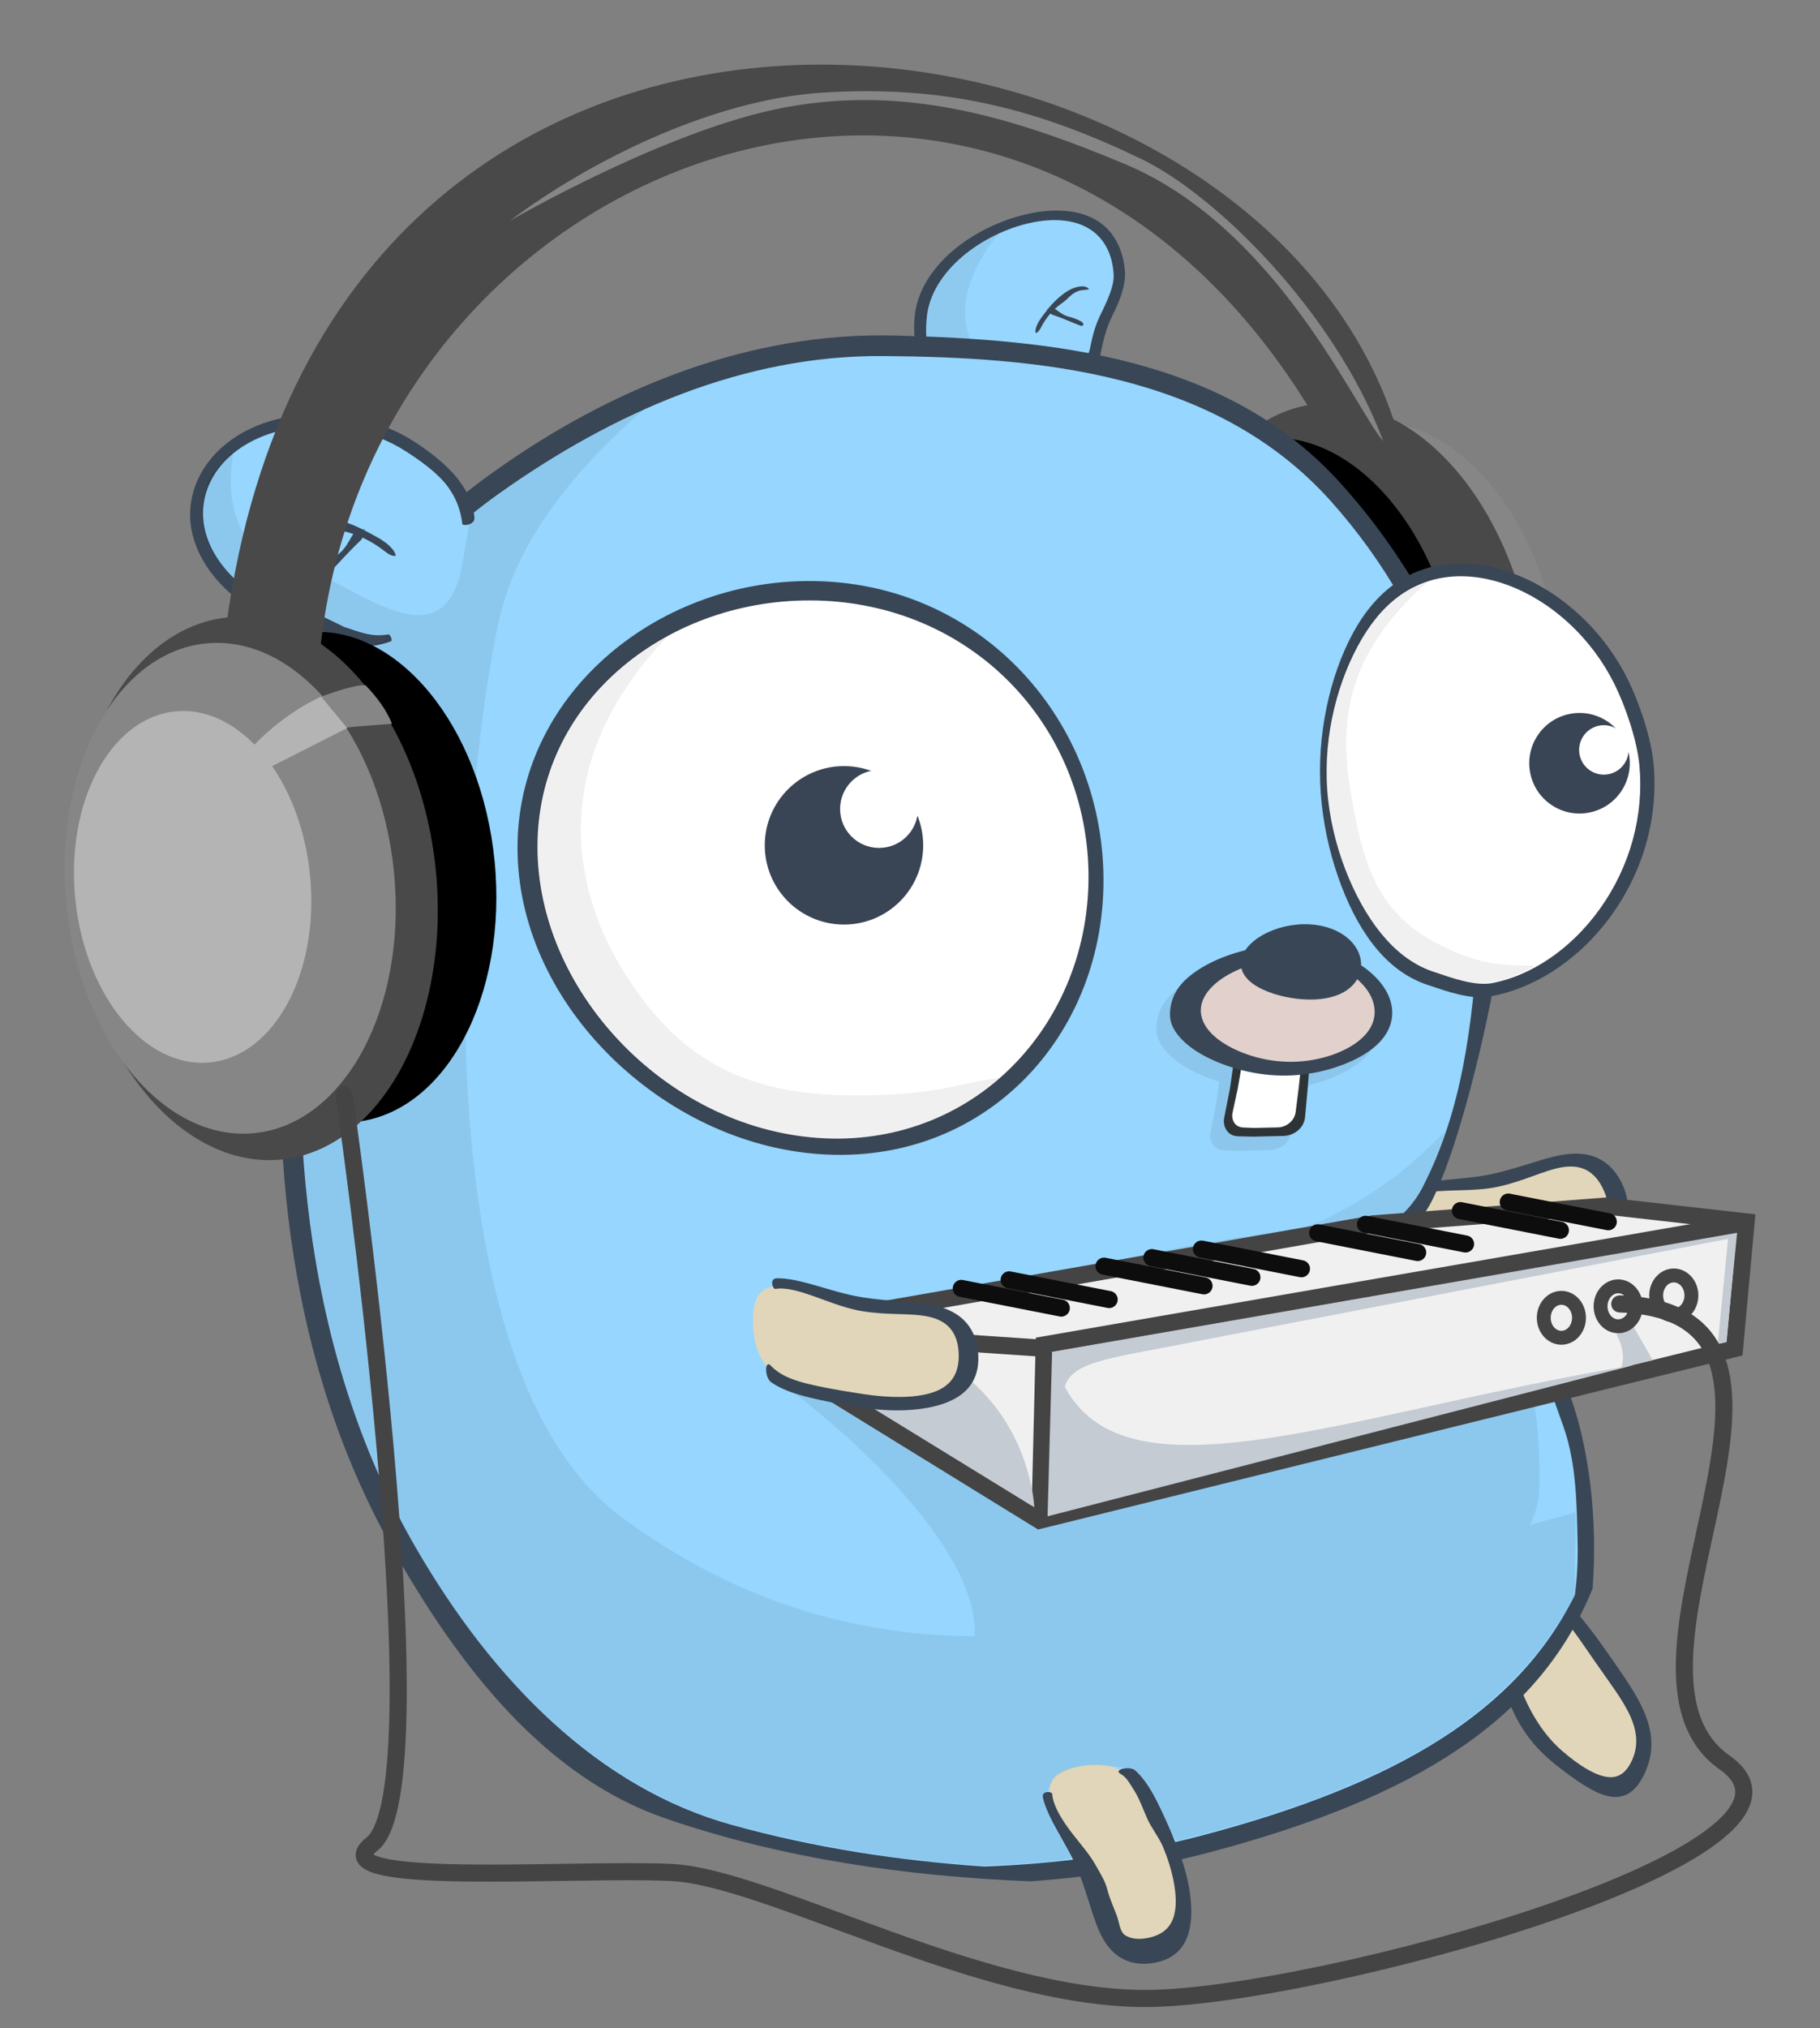 <svg xmlns="http://www.w3.org/2000/svg" xmlns:osb="http://www.openswatchbook.org/uri/2009/osb" xmlns:svg="http://www.w3.org/2000/svg" xmlns:xlink="http://www.w3.org/1999/xlink" id="svg2" width="532.38" height="593.161" version="1.1" viewBox="0 0 499.106 556.088" style="enable-background:new"><rect x="0" y="0" width="499.106" height="556.088" fill="#808080" stroke="none"/><defs id="defs4"><clipPath id="clipPath3542" clipPathUnits="userSpaceOnUse"><rect style="fill:#00f;fill-rule:evenodd;stroke:#000;stroke-width:1px;stroke-linecap:butt;stroke-linejoin:miter;stroke-opacity:1" id="rect3544" width="1093.424" height="1518.207" x="-1174.71" y="-295.407"/></clipPath></defs><g id="layer10" transform="translate(34.048,40.441)"><g id="g4652" transform="translate(68.438,87.656)"><ellipse style="opacity:1;fill:#868686;fill-opacity:1;stroke:none;stroke-width:5.072;stroke-linecap:round;stroke-miterlimit:4;stroke-dasharray:none;stroke-opacity:1;enable-background:new" id="ellipse4620" cx="-268.571" cy="-95.922" rx="45.14" ry="67.456" transform="rotate(171.351)"/><ellipse id="ellipse4618" cx="-256.757" cy="-96.348" rx="49.973" ry="74.679" transform="rotate(171.351)" style="opacity:1;fill:#494949;fill-opacity:1;stroke:none;stroke-width:5.615;stroke-linecap:round;stroke-miterlimit:4;stroke-dasharray:none;stroke-opacity:1;enable-background:new"/><ellipse style="opacity:1;fill:#000;fill-opacity:1;stroke:none;stroke-width:5.071;stroke-linecap:round;stroke-miterlimit:4;stroke-dasharray:none;stroke-opacity:1;enable-background:new" id="ellipse4616" cx="-240.809" cy="-96.238" rx="45.131" ry="67.442" transform="rotate(171.351)"/></g></g><g id="layer5" transform="translate(-125.446,-189.269)" style="display:inline;opacity:1"><g id="g4815" transform="matrix(-0.329,0.174,0.201,0.283,93.069,282.825)" style="opacity:1"><path style="color:#000;clip-rule:nonzero;display:inline;overflow:visible;opacity:1;isolation:auto;mix-blend-mode:normal;color-interpolation:sRGB;color-interpolation-filters:linearRGB;solid-color:#000;solid-opacity:1;fill:#96d6ff;fill-opacity:1;fill-rule:nonzero;stroke:none;stroke-width:10;stroke-linecap:butt;stroke-linejoin:miter;stroke-miterlimit:4;stroke-dasharray:none;stroke-dashoffset:0;stroke-opacity:1;color-rendering:auto;image-rendering:auto;shape-rendering:auto;text-rendering:auto;enable-background:accumulate" id="path4806" d="m -626.547,402.353 c 2.228,10.863 0.345,21.826 -3.867,31.425 -4.213,9.599 -10.552,17.861 -17.721,24.3 -7.169,6.439 -15.255,11.106 -24.572,13.614 -9.317,2.508 -20.95,4.469 -31.639,1.984 -10.689,-2.485 -18.069,-9.228 -24.094,-15.893 -6.025,-6.664 -12.359,-14.475 -22.965,-22.068 -10.606,-7.593 -20.865,-15.598 -25.161,-23.378 -4.296,-7.779 -7.008,-15.669 -7.815,-23.391 -0.807,-7.721 0.359,-14.559 3.123,-20.545 2.764,-5.985 7.126,-11.121 12.785,-15.409 5.66,-4.288 12.618,-7.736 20.642,-10.243 8.025,-2.507 17.113,-4.076 27.139,-4.415 10.027,-0.34 20.066,0.594 29.762,2.875 9.695,2.281 19.055,5.92 27.477,11.023 8.422,5.103 15.893,11.692 21.605,19.629 5.711,7.937 13.074,19.628 15.301,30.491 z"/><path style="color:#000;clip-rule:nonzero;display:inline;overflow:visible;opacity:1;isolation:auto;mix-blend-mode:normal;color-interpolation:sRGB;color-interpolation-filters:linearRGB;solid-color:#000;solid-opacity:1;fill:#394655;fill-opacity:1;fill-rule:nonzero;stroke:none;stroke-width:10;stroke-linecap:butt;stroke-linejoin:miter;stroke-miterlimit:4;stroke-dasharray:none;stroke-dashoffset:0;stroke-opacity:1;color-rendering:auto;image-rendering:auto;shape-rendering:auto;text-rendering:auto;enable-background:accumulate" id="path4808" d="m -784.214,457.339 c -0.561,0.066 -1.081,0.181 -1.556,0.336 -0.633,0.207 -1.184,0.485 -1.635,0.827 -0.451,0.342 -0.802,0.747 -1.028,1.219 -0.226,0.472 -0.327,1.011 -0.274,1.62 0.052,0.609 0.253,1.234 0.58,1.849 0.327,0.616 0.99,1.252 1.835,1.842 0.846,0.589 1.357,1.205 1.825,1.729 0.467,0.521 1.135,0.854 2.024,0.927 0.103,0.008 0.123,-0.305 0.034,-0.329 -0.781,-0.203 -1.258,-0.72 -1.719,-1.111 -0.425,-0.466 -0.872,-1.014 -1.621,-1.546 -0.749,-0.532 -1.473,-1.093 -1.777,-1.639 -0.304,-0.546 -0.497,-1.1 -0.555,-1.642 -0.058,-0.542 0.025,-1.022 0.219,-1.443 0.195,-0.421 0.502,-0.784 0.902,-1.086 0.4,-0.303 0.891,-0.546 1.458,-0.724 0.284,-0.089 0.587,-0.161 0.907,-0.215 0.32,-0.053 0.658,-0.088 1.012,-0.102 0.708,-0.025 1.416,0.039 2.1,0.199 0.684,0.159 1.345,0.415 1.938,0.773 0.593,0.358 1.119,0.82 1.521,1.377 0.402,0.557 0.921,1.375 1.079,2.137 0.13,0.625 0.073,1.258 -0.133,1.834 -0.038,0.107 0.498,0.294 0.628,-0.011 0.243,-0.57 0.234,-1.241 0.103,-1.874 -0.178,-0.857 -0.69,-1.769 -1.137,-2.4 -0.446,-0.631 -1.031,-1.153 -1.689,-1.553 -0.658,-0.4 -1.387,-0.68 -2.143,-0.85 -0.756,-0.17 -1.54,-0.232 -2.325,-0.191 -0.196,0.01 -0.388,0.027 -0.575,0.048 z" transform="matrix(13.851,0,0,13.851,10133.213,-6001.611)"/><path id="path4810" d="m -753.772,413.022 c -0.137,-2.618 2.18,-4.948 7.219,-6.201 7.654,-1.903 20.038,1.846 27.938,5.672 4.334,2.099 8.89,3.891 12.666,7.194 1.282,1.121 2.518,2.283 3.369,4.409 -1.658,0.577 -4.105,-0.921 -5.873,-2.13 -6.968,-4.765 -14.695,-8.09 -22.677,-9.126 -6.716,-0.872 -8.869,-3.11 -14.755,-2.562 -3.726,0.347 -4.906,2.139 -7.887,2.745 z" style="color:#000;clip-rule:nonzero;display:inline;overflow:visible;opacity:1;isolation:auto;mix-blend-mode:normal;color-interpolation:sRGB;color-interpolation-filters:linearRGB;solid-color:#000;solid-opacity:1;fill:#394655;fill-opacity:1;fill-rule:nonzero;stroke:none;stroke-width:10;stroke-linecap:butt;stroke-linejoin:miter;stroke-miterlimit:4;stroke-dasharray:none;stroke-dashoffset:0;stroke-opacity:1;color-rendering:auto;image-rendering:auto;shape-rendering:auto;text-rendering:auto;enable-background:accumulate"/><path id="path4813" d="m -720.17,411.684 c 0.285,-2.325 0.87,3.904 -0.319,5.46 -4.46,5.84 -8.203,12.321 -12.421,18.365 -1.374,1.968 -3.295,0.041 -2.427,-2.099 0.881,-2.174 2.061,-3.999 3.349,-5.815 1.208,-1.701 2.814,-3.058 3.888,-4.86 2.066,-3.463 2.396,-6.629 4.254,-10.239 0.637,-1.238 3.522,0.425 3.674,-0.809 z" style="color:#000;clip-rule:nonzero;display:inline;overflow:visible;opacity:1;isolation:auto;mix-blend-mode:normal;color-interpolation:sRGB;color-interpolation-filters:linearRGB;solid-color:#000;solid-opacity:1;fill:#394655;fill-opacity:1;fill-rule:nonzero;stroke:none;stroke-width:10;stroke-linecap:butt;stroke-linejoin:miter;stroke-miterlimit:4;stroke-dasharray:none;stroke-dashoffset:0;stroke-opacity:1;color-rendering:auto;image-rendering:auto;shape-rendering:auto;text-rendering:auto;enable-background:accumulate"/></g><g style="display:inline;enable-background:new" id="g4710" transform="matrix(-0.697,0.223,0.418,0.922,561.927,-101.636)"><path id="path4706" d="m 423.503,581.835 c -0.004,4.4 -1.198,7.589 -3.375,9.828 -2.177,2.24 -5.332,3.552 -9.146,4.443 -3.815,0.891 -8.282,1.395 -13.057,1.838 -4.774,0.443 -9.852,0.791 -14.95,1.099 -5.098,0.309 -9.945,0.347 -14.402,0.086 -4.457,-0.261 -8.524,-0.799 -11.993,-1.712 -3.469,-0.913 -6.337,-2.214 -8.356,-4.093 -2.019,-1.879 -3.187,-4.345 -3.255,-7.511 -0.068,-3.166 0.998,-5.486 2.925,-7.084 1.927,-1.598 4.712,-2.464 8.1,-2.847 3.387,-0.383 7.373,-0.283 11.77,-0.161 4.398,0.123 9.211,0.235 14.332,-0.122 5.121,-0.357 10.272,-1.473 15.16,-2.541 4.889,-1.067 9.504,-2.051 13.438,-2.271 3.934,-0.22 7.178,0.323 9.398,2.046 2.221,1.723 3.414,4.599 3.41,9 z" style="color:#000;clip-rule:nonzero;display:inline;overflow:visible;opacity:1;isolation:auto;mix-blend-mode:normal;color-interpolation:sRGB;color-interpolation-filters:linearRGB;solid-color:#000;solid-opacity:1;fill:#e1d6b9;fill-opacity:1;fill-rule:nonzero;stroke:none;stroke-width:10;stroke-linecap:butt;stroke-linejoin:miter;stroke-miterlimit:4;stroke-dasharray:none;stroke-dashoffset:0;stroke-opacity:1;color-rendering:auto;image-rendering:auto;shape-rendering:auto;text-rendering:auto;enable-background:accumulate"/><path id="path4708" d="m 411.914,568.549 c -3.75,-0.027 -8.087,0.54 -12.762,1.287 -5.343,0.854 -11.107,1.921 -17.01,2.326 -5.903,0.406 -11.411,0.383 -16.447,0.414 -5.036,0.031 -9.604,0.161 -13.508,0.859 -3.903,0.699 -7.135,1.967 -9.408,3.969 -2.273,2.001 -3.585,4.717 -3.652,8.176 -0.067,3.459 1.218,6.307 3.543,8.58 2.325,2.273 5.688,3.979 9.762,5.25 4.074,1.271 8.852,2.119 14.057,2.598 5.204,0.479 10.834,0.561 16.703,0.223 5.869,-0.339 11.471,-0.787 16.605,-1.35 5.134,-0.563 9.793,-1.224 13.707,-2.344 1.489,-0.426 2.867,-0.929 4.127,-1.52 2.545,-1.193 2.05,-6.172 -0.1,-4.541 -1.992,1.512 -4.56,2.504 -7.57,3.207 -3.669,0.857 -7.967,1.341 -12.559,1.768 -4.592,0.426 -9.475,0.76 -14.379,1.057 -4.904,0.297 -9.565,0.335 -13.852,0.084 -4.287,-0.251 -8.199,-0.769 -11.535,-1.646 -3.337,-0.878 -6.095,-2.13 -8.037,-3.938 -1.942,-1.808 -3.066,-4.178 -3.131,-7.223 -0.065,-3.045 0.961,-5.278 2.814,-6.814 1.853,-1.537 4.531,-2.37 7.789,-2.738 3.258,-0.368 7.093,-0.272 11.322,-0.154 4.23,0.118 8.858,0.226 13.783,-0.117 4.926,-0.343 9.88,-1.417 14.582,-2.443 4.702,-1.027 9.14,-1.972 12.924,-2.184 0.473,-0.026 0.937,-0.042 1.389,-0.045 1.16,-0.007 2.25,0.044 3.25,0.236 1.153,0.222 2.315,-2.861 -0.838,-2.928 -0.512,-0.011 -1.035,-0.045 -1.57,-0.049 z" style="color:#000;clip-rule:nonzero;display:inline;overflow:visible;opacity:1;isolation:auto;mix-blend-mode:normal;color-interpolation:sRGB;color-interpolation-filters:linearRGB;solid-color:#000;solid-opacity:1;fill:#394655;fill-opacity:1;fill-rule:nonzero;stroke:none;stroke-width:10;stroke-linecap:butt;stroke-linejoin:miter;stroke-miterlimit:4;stroke-dasharray:none;stroke-dashoffset:0;stroke-opacity:1;color-rendering:auto;image-rendering:auto;shape-rendering:auto;text-rendering:auto;enable-background:accumulate"/></g><g style="display:inline;opacity:1" id="g4682" transform="matrix(-0.119,0.603,1.361,0.309,88.825,44.522)"><path id="path4678" d="m 767.299,387.327 c 11.123,7.966 31.778,11.3 44.732,15.545 12.954,4.245 18.149,9.359 22.129,13.373 3.98,4.013 5.944,7.145 4.718,9.527 -1.226,2.383 -5.544,3.994 -14.001,4.812 -8.458,0.818 -15.91,0.121 -23.024,-1.726 -7.114,-1.846 -13.807,-4.866 -21.706,-8.603 -7.899,-3.736 -17.327,-8.051 -25.811,-14.184 -8.484,-6.134 -17.623,-13.9 -23.142,-24.134 -5.519,-10.234 -5.782,-21.344 -5.371,-30.883 0.411,-9.539 1.511,-17.554 2.716,-23.749 1.205,-6.196 2.715,-10.674 4.771,-13.67 2.056,-2.995 4.652,-4.527 7.719,-4.527 3.068,0 5.704,1.831 7.625,5.499 1.922,3.668 3.048,9.244 3.286,16.76 0.239,7.516 -0.671,17.081 0.34,27.198 1.012,10.118 3.895,20.795 15.018,28.761 z" style="color:#000;clip-rule:nonzero;display:inline;overflow:visible;opacity:1;isolation:auto;mix-blend-mode:normal;color-interpolation:sRGB;color-interpolation-filters:linearRGB;solid-color:#000;solid-opacity:1;fill:#394655;fill-opacity:1;fill-rule:nonzero;stroke:none;stroke-width:10;stroke-linecap:butt;stroke-linejoin:miter;stroke-miterlimit:4;stroke-dasharray:none;stroke-dashoffset:0;stroke-opacity:1;color-rendering:auto;image-rendering:auto;shape-rendering:auto;text-rendering:auto;enable-background:accumulate"/><path id="path4680" d="m 760.817,387.615 c 8.354,7.229 23.404,11.345 36.928,14.854 13.524,3.51 21.763,7.51 26.414,11.295 4.651,3.785 7.043,6.961 6.893,9.28 -0.151,2.319 -3.072,3.852 -9.994,4.537 -6.922,0.685 -13.125,-0.18 -19.189,-2.158 -6.064,-1.979 -12.013,-5.066 -19.623,-8.648 -7.61,-3.582 -16.945,-7.618 -24.989,-13.215 -8.045,-5.597 -15.823,-12.654 -20.902,-21.246 -5.079,-8.592 -6.013,-17.801 -5.992,-25.919 0.022,-8.118 0.935,-15.149 1.866,-20.67 0.932,-5.521 2.017,-9.597 3.383,-12.305 1.366,-2.708 3.035,-4.069 5.02,-4.014 1.985,0.056 3.577,1.847 4.614,5.275 1.038,3.428 1.447,8.544 1.474,15.153 0.026,6.608 -0.436,14.761 0.913,23.275 1.35,8.514 4.831,17.275 13.184,24.504 z" style="color:#000;clip-rule:nonzero;display:inline;overflow:visible;opacity:1;isolation:auto;mix-blend-mode:normal;color-interpolation:sRGB;color-interpolation-filters:linearRGB;solid-color:#000;solid-opacity:1;fill:#e1d6b9;fill-opacity:1;fill-rule:nonzero;stroke:none;stroke-width:10;stroke-linecap:butt;stroke-linejoin:miter;stroke-miterlimit:4;stroke-dasharray:none;stroke-dashoffset:0;stroke-opacity:1;color-rendering:auto;image-rendering:auto;shape-rendering:auto;text-rendering:auto;enable-background:accumulate"/></g><path style="color:#000;clip-rule:nonzero;display:inline;overflow:visible;opacity:1;isolation:auto;mix-blend-mode:normal;color-interpolation:sRGB;color-interpolation-filters:linearRGB;solid-color:#000;solid-opacity:1;fill:#394655;fill-opacity:1;fill-rule:nonzero;stroke:none;stroke-width:1.428;stroke-linecap:butt;stroke-linejoin:miter;stroke-miterlimit:4;stroke-dasharray:none;stroke-dashoffset:0;stroke-opacity:1;color-rendering:auto;image-rendering:auto;shape-rendering:auto;text-rendering:auto;enable-background:accumulate" id="path4609" d="m 367.218,281.211 c 1.269,4.8e-4 2.539,0.018 3.812,0.051 42.777,1.126 90.704,5.695 122.104,40.549 32.84,36.452 50.862,87.74 42.477,134.74 -3.706,20.769 -10.981,49.474 -17.742,62.407 -7.114,13.609 -19.805,12.641 -20.033,14.6 -0.958,8.234 28.658,0.035 45.921,17.563 14.063,14.279 18.471,40.718 18.812,59.65 0.082,4.561 -0.028,9.278 -0.377,14.042 -14.491,35.534 -47.687,57.079 -104.821,72.237 -16.353,4.338 -32.983,6.841 -49.341,8.013 -33.947,-1.396 -67.796,-6.132 -100.139,-17.267 -32.656,-11.242 -56.145,-40.9 -74.773,-73.885 -29.475,-52.193 -35.755,-116.165 -27.316,-176.468 7.061,-50.451 11.657,-86.981 52.224,-116.772 32.346,-23.755 69.85,-39.476 109.191,-39.461 z"/><path style="color:#000;clip-rule:nonzero;display:inline;overflow:visible;opacity:1;isolation:auto;mix-blend-mode:normal;color-interpolation:sRGB;color-interpolation-filters:linearRGB;solid-color:#000;solid-opacity:1;fill:#96d6ff;fill-opacity:1;fill-rule:nonzero;stroke:none;stroke-width:1.428;stroke-linecap:butt;stroke-linejoin:miter;stroke-miterlimit:4;stroke-dasharray:none;stroke-dashoffset:0;stroke-opacity:1;color-rendering:auto;image-rendering:auto;shape-rendering:auto;text-rendering:auto;enable-background:accumulate" id="path4611" d="m 367.427,286.882 c 42.992,0.291 91.454,4.581 122.979,39.778 29.315,32.729 43.708,77.17 40.479,119.645 -1.85,24.335 -4.253,46.894 -15.338,68.525 -7.406,14.45 -25.662,16.948 -25.751,21.457 -0.06,3.038 12.817,2.291 36.46,9.338 18.236,5.436 21.087,15.451 27.966,34.849 3.544,9.995 3.636,21.403 3.864,32.075 0.099,4.623 -0.16,9.286 -0.718,13.931 -15.761,31.816 -48.31,51.693 -101.984,65.933 -19.904,5.281 -40.222,7.85 -59.956,8.597 -23.421,-1.578 -46.676,-5.157 -69.3,-11.417 -36.531,-10.108 -65.447,-39.434 -86.516,-75.756 -29.608,-51.043 -36.189,-113.605 -29.37,-173.225 5.795,-50.671 11.029,-86.899 51.98,-115.99 31.478,-22.361 67.208,-37.995 105.205,-37.738 z"/><path style="opacity:1;fill:#394655;fill-opacity:1;stroke:none;stroke-width:4.688;stroke-linecap:round;stroke-miterlimit:4;stroke-dasharray:none;stroke-opacity:.633" id="path4629" d="m 550.045,566.155 c -8.015,-17.952 -33.297,-29.549 -59.908,-26.351 -36.434,4.379 -107.009,29.173 -108.838,27.453 32.96,-15.327 80.7,-26.255 112.654,-35.453 11.181,-3.219 19.355,-9.695 24.103,-20.914 0,0 -4.419,9.993 -4.751,10.241 -0.331,0.249 -7.789,5.966 -7.789,5.966 0,0 -6.795,3.48 -7.292,3.729 -0.497,0.249 -4.806,3.397 -4.806,3.397 0,0 2.154,1.574 2.983,1.823 0.829,0.249 2.983,1.657 4.64,1.823 1.657,0.166 7.126,0.663 11.932,1.409 4.806,0.746 15.081,3.232 17.484,4.392 2.403,1.16 7.623,4.06 7.872,4.475 0.249,0.414 11.715,18.01 11.715,18.01 z"/><g style="display:inline;opacity:1" id="g4674" transform="matrix(-0.198,-0.647,0.921,-0.168,-30.331,1045.227)"><path style="color:#000;clip-rule:nonzero;display:inline;overflow:visible;opacity:1;isolation:auto;mix-blend-mode:normal;color-interpolation:sRGB;color-interpolation-filters:linearRGB;solid-color:#000;solid-opacity:1;fill:#e1d6b9;fill-opacity:1;fill-rule:nonzero;stroke:none;stroke-width:10;stroke-linecap:butt;stroke-linejoin:miter;stroke-miterlimit:4;stroke-dasharray:none;stroke-dashoffset:0;stroke-opacity:1;color-rendering:auto;image-rendering:auto;shape-rendering:auto;text-rendering:auto;enable-background:accumulate" id="path4670" d="m 423.503,581.835 c -0.004,4.4 -1.198,7.589 -3.375,9.828 -2.177,2.24 -5.332,3.552 -9.146,4.443 -3.815,0.891 -8.282,1.395 -13.057,1.838 -4.774,0.443 -9.852,0.791 -14.95,1.099 -5.098,0.309 -9.945,0.347 -14.402,0.086 -4.457,-0.261 -8.524,-0.799 -11.993,-1.712 -3.469,-0.913 -6.337,-2.214 -8.356,-4.093 -2.019,-1.879 -3.187,-4.345 -3.255,-7.511 -0.068,-3.166 0.998,-5.486 2.925,-7.084 1.927,-1.598 4.712,-2.464 8.1,-2.847 3.387,-0.383 7.373,-0.283 11.77,-0.161 4.398,0.123 9.211,0.235 14.332,-0.122 5.121,-0.357 10.272,-1.473 15.16,-2.541 4.889,-1.067 9.504,-2.051 13.438,-2.271 3.934,-0.22 7.178,0.323 9.398,2.046 2.221,1.723 3.414,4.599 3.41,9 z"/><path style="color:#000;clip-rule:nonzero;display:inline;overflow:visible;opacity:1;isolation:auto;mix-blend-mode:normal;color-interpolation:sRGB;color-interpolation-filters:linearRGB;solid-color:#000;solid-opacity:1;fill:#394655;fill-opacity:1;fill-rule:nonzero;stroke:none;stroke-width:10;stroke-linecap:butt;stroke-linejoin:miter;stroke-miterlimit:4;stroke-dasharray:none;stroke-dashoffset:0;stroke-opacity:1;color-rendering:auto;image-rendering:auto;shape-rendering:auto;text-rendering:auto;enable-background:accumulate" id="path4672" d="m 411.914,568.549 c -3.75,-0.027 -8.087,0.54 -12.762,1.287 -5.343,0.854 -11.107,1.921 -17.01,2.326 -5.903,0.406 -11.411,0.383 -16.447,0.414 -5.036,0.031 -9.604,0.161 -13.508,0.859 -3.903,0.699 -7.135,1.967 -9.408,3.969 -2.273,2.001 -3.585,4.717 -3.652,8.176 -0.067,3.459 1.218,6.307 3.543,8.58 2.325,2.273 5.688,3.979 9.762,5.25 4.074,1.271 8.852,2.119 14.057,2.598 5.204,0.479 10.834,0.561 16.703,0.223 5.869,-0.339 11.471,-0.787 16.605,-1.35 5.134,-0.563 9.793,-1.224 13.707,-2.344 1.489,-0.426 2.867,-0.929 4.127,-1.52 2.545,-1.193 2.05,-6.172 -0.1,-4.541 -1.992,1.512 -4.144,1.682 -7.157,2.351 -3.673,0.815 -8.181,0.991 -12.55,1.343 -4.369,0.352 -8.779,1.784 -13.313,2.077 -4.534,0.293 -8.868,0.328 -12.932,0.07 -4.064,-0.258 -7.857,-0.781 -11.125,-1.643 -3.268,-0.862 -5.997,-2.08 -7.885,-3.814 -1.888,-1.734 -2.925,-3.987 -2.979,-6.801 -0.053,-2.814 0.902,-4.819 2.669,-6.106 1.767,-1.286 5.617,-0.585 8.692,-0.714 3.075,-0.129 6.906,-0.545 10.788,-0.417 3.881,0.128 6.546,-0.481 11.048,-1.214 4.503,-0.733 9.152,-2.343 13.887,-3.721 4.735,-1.378 9.225,-2.343 13.009,-2.554 0.473,-0.026 0.937,-0.042 1.389,-0.045 1.16,-0.007 2.25,0.044 3.25,0.236 1.153,0.222 2.315,-2.861 -0.838,-2.928 -0.512,-0.011 -1.035,-0.045 -1.57,-0.049 z"/></g><g style="opacity:1" id="g4804" transform="matrix(0.383,-0.182,0.182,0.383,415.726,54.495)"><path id="path4796" d="m -626.573,401.696 c 2.247,11.351 0.367,22.389 -3.843,32.038 -4.211,9.649 -10.55,17.905 -17.719,24.344 -7.169,6.439 -15.255,11.111 -24.572,13.611 -9.317,2.5 -20.95,4.472 -31.645,1.828 -10.696,-2.644 -18.092,-9.812 -24.148,-17.251 -6.056,-7.438 -12.443,-16.567 -23.097,-25.359 -10.654,-8.793 -20.952,-17.788 -25.301,-26.873 -4.348,-9.085 -7.115,-18.361 -7.98,-27.522 -0.865,-9.161 0.247,-17.364 2.962,-24.584 2.715,-7.22 7.032,-13.455 12.661,-18.537 5.628,-5.082 12.567,-9.011 20.592,-11.489 8.026,-2.479 17.135,-3.505 27.209,-2.667 10.074,0.838 20.181,3.472 29.952,7.653 9.771,4.181 19.214,9.909 27.712,16.897 8.497,6.989 16.035,15.24 21.796,24.416 5.761,9.176 13.174,22.145 15.421,33.495 z" style="color:#000;clip-rule:nonzero;display:inline;overflow:visible;opacity:1;isolation:auto;mix-blend-mode:normal;color-interpolation:sRGB;color-interpolation-filters:linearRGB;solid-color:#000;solid-opacity:1;fill:#96d6ff;fill-opacity:1;fill-rule:nonzero;stroke:none;stroke-width:10;stroke-linecap:butt;stroke-linejoin:miter;stroke-miterlimit:4;stroke-dasharray:none;stroke-dashoffset:0;stroke-opacity:1;color-rendering:auto;image-rendering:auto;shape-rendering:auto;text-rendering:auto;enable-background:accumulate"/><path id="path4798" d="m -784.271,455.904 c -0.563,0.015 -1.084,0.107 -1.559,0.262 -0.633,0.207 -1.182,0.527 -1.631,0.935 -0.448,0.408 -0.796,0.904 -1.018,1.475 -0.222,0.572 -0.318,1.218 -0.262,1.937 0.057,0.719 0.261,1.447 0.592,2.157 0.331,0.71 0.996,1.419 1.845,2.083 0.849,0.664 1.363,1.369 1.834,1.939 0.469,0.568 1.137,0.91 2.027,0.99 0.103,0.009 0.123,-0.313 0.034,-0.339 -0.781,-0.217 -1.26,-0.776 -1.723,-1.215 -0.428,-0.524 -0.878,-1.166 -1.631,-1.785 -0.752,-0.619 -1.479,-1.252 -1.787,-1.892 -0.308,-0.64 -0.505,-1.293 -0.566,-1.938 -0.062,-0.645 0.017,-1.222 0.208,-1.73 0.191,-0.509 0.495,-0.949 0.893,-1.307 0.398,-0.358 0.887,-0.635 1.454,-0.81 0.284,-0.087 0.588,-0.149 0.909,-0.182 0.321,-0.033 0.66,-0.037 1.016,-0.008 0.712,0.059 1.424,0.244 2.114,0.538 0.69,0.294 1.356,0.698 1.955,1.19 0.599,0.492 1.129,1.073 1.535,1.719 0.406,0.646 0.928,1.559 1.088,2.358 0.131,0.656 0.075,1.299 -0.131,1.88 -0.038,0.108 0.498,0.304 0.628,-0.002 0.243,-0.571 0.234,-1.245 0.102,-1.897 -0.179,-0.883 -0.694,-1.871 -1.144,-2.587 -0.45,-0.716 -1.039,-1.358 -1.703,-1.899 -0.663,-0.54 -1.399,-0.98 -2.161,-1.296 -0.762,-0.317 -1.552,-0.512 -2.34,-0.564 -0.197,-0.013 -0.39,-0.016 -0.578,-0.012 z" transform="matrix(13.851,0,0,13.851,10133.213,-6001.611)" style="color:#000;clip-rule:nonzero;display:inline;overflow:visible;opacity:1;isolation:auto;mix-blend-mode:normal;color-interpolation:sRGB;color-interpolation-filters:linearRGB;solid-color:#000;solid-opacity:1;fill:#394655;fill-opacity:1;fill-rule:nonzero;stroke:none;stroke-width:10;stroke-linecap:butt;stroke-linejoin:miter;stroke-miterlimit:4;stroke-dasharray:none;stroke-dashoffset:0;stroke-opacity:1;color-rendering:auto;image-rendering:auto;shape-rendering:auto;text-rendering:auto;enable-background:accumulate"/><path id="path4800" d="m -730.273,382.913 c 1.807,-2.764 6.313,-3.63 13.246,-1.617 10.531,3.058 22.434,14.978 28.948,24.047 3.573,4.975 7.642,9.783 9.648,15.624 0.681,1.983 1.276,3.978 0.689,6.704 -2.406,-0.494 -4.187,-3.623 -5.38,-6.013 -4.7,-9.42 -11.386,-17.865 -20.095,-24.139 -7.328,-5.279 -8.205,-8.972 -15.615,-12.257 -4.691,-2.08 -7.441,-1.021 -11.441,-2.349 z" style="color:#000;clip-rule:nonzero;display:inline;overflow:visible;opacity:1;isolation:auto;mix-blend-mode:normal;color-interpolation:sRGB;color-interpolation-filters:linearRGB;solid-color:#000;solid-opacity:1;fill:#394655;fill-opacity:1;fill-rule:nonzero;stroke:none;stroke-width:10;stroke-linecap:butt;stroke-linejoin:miter;stroke-miterlimit:4;stroke-dasharray:none;stroke-dashoffset:0;stroke-opacity:1;color-rendering:auto;image-rendering:auto;shape-rendering:auto;text-rendering:auto;enable-background:accumulate"/><path id="path4802" d="m -689.319,403.5 c 2.088,-2.189 -1.902,4.556 -4.485,5.369 -9.694,3.052 -19.018,7.226 -28.578,10.645 -3.113,1.113 -3.948,-2.11 -1.307,-3.73 2.683,-1.645 5.457,-2.739 8.355,-3.752 2.716,-0.949 5.644,-1.285 8.277,-2.424 5.061,-2.187 7.833,-5.206 12.758,-7.68 1.689,-0.849 3.868,2.736 4.976,1.574 z" style="color:#000;clip-rule:nonzero;display:inline;overflow:visible;opacity:1;isolation:auto;mix-blend-mode:normal;color-interpolation:sRGB;color-interpolation-filters:linearRGB;solid-color:#000;solid-opacity:1;fill:#394655;fill-opacity:1;fill-rule:nonzero;stroke:none;stroke-width:10;stroke-linecap:butt;stroke-linejoin:miter;stroke-miterlimit:4;stroke-dasharray:none;stroke-dashoffset:0;stroke-opacity:1;color-rendering:auto;image-rendering:auto;shape-rendering:auto;text-rendering:auto;enable-background:accumulate"/></g></g><g id="layer6" transform="translate(11.579,-67.374)" style="opacity:.07"><path style="opacity:1;fill:#1e1e1e;fill-opacity:1;stroke:none;stroke-width:3.536;stroke-linecap:round;stroke-miterlimit:4;stroke-dasharray:none;stroke-opacity:1" id="path4829" d="m 410.734,402.674 c -27.622,29.662 -59.494,35.131 -82.865,39.873 -48.79,9.899 -84.095,3.017 -95.408,21.401 l 6.877,-1.68 c 30.182,-9.375 96.895,-31.809 149.653,-31.224 12.098,-3.473 14.06,-8.029 18.504,-19.51 1.186,-2.922 2.258,-5.879 3.24,-8.861 z" transform="scale(0.937)"/><path style="opacity:1;fill:#000;fill-opacity:1;stroke:none;stroke-width:5;stroke-linecap:round;stroke-miterlimit:4;stroke-dasharray:none;stroke-opacity:1" id="path4834" d="m 176.74,191.193 c -12.023,5.356 -23.558,11.86 -34.445,19.053 -5.419,4.111 -12.048,7.059 -16.457,12.311 0.089,0.62 -0.235,1.16 -0.715,1.549 -0.662,4.188 -1.368,8.377 -2.086,12.508 -5.657,32.527 -33.942,3.536 -50.912,0 -10.527,-2.193 -19.681,-11.2 -16.18,-32.734 -1.579,1.235 -3.051,2.638 -4.393,4.225 -5.279,6.03 -6.06,15.295 -3.236,22.568 4.226,7.6 10.488,15.225 19.426,17.115 7.922,1.962 15.287,5.436 22.82,8.438 3.387,1.472 7.752,0.611 10.766,2.428 -2.434,1.642 -6.472,1.232 -7.285,4.857 -9.479,22.451 -12.471,46.968 -15.553,70.951 -3.622,29.345 -3.81,59.077 -1.186,88.51 5.062,45.876 20.801,91.176 49.363,127.805 19.957,26.392 47.352,48.608 80.109,56.244 22.474,5.533 45.447,9.513 68.578,10.697 8.527,-0.401 17.188,-0.507 25.58,-2.025 0.382,-2.82 -2.618,-5.577 -3.496,-8.246 -1.447,-3.423 -4.198,-6.886 -4.158,-10.639 2.14,-1.543 1.84,-4.8 4.658,-5.896 5.555,-3.574 12.84,-2.42 18.941,-1.758 5.753,0.524 7.147,7.193 9.875,11.229 2.124,3.09 2.42,7.874 5.559,10.062 26.172,-6.524 52.36,-14.891 75.512,-29.045 17.053,-10.549 31.724,-25.286 40.908,-43.201 -0.321,-7.867 0.097,-15.83 0.023,-23.748 -36.466,9.914 -97.746,26.518 -128.438,31.877 -44.548,7.778 -96.875,9.191 -150.615,-30.407 -65.7,-48.41 -44.548,-229.809 -35.356,-265.165 4.798,-18.454 17.907,-38.644 42.391,-59.561 z" transform="scale(0.937)"/><path style="display:inline;opacity:1;fill:#1e1e1e;fill-opacity:1;stroke:none;stroke-width:.884;stroke-linecap:round;stroke-miterlimit:4;stroke-dasharray:none;stroke-opacity:1;enable-background:new" id="path4846" d="m 280.102,140.029 c -3.312,1.492 -6.457,3.367 -9.346,5.529 -5.8,4.435 -10.879,10.555 -12.154,17.928 -0.293,2.257 -0.378,4.574 -0.326,6.828 0.546,0.717 1.766,0.281 2.596,0.479 3.606,0.164 7.211,0.365 10.812,0.609 -3.094,-7.058 -2.405,-18.245 8.418,-31.373 z" transform="scale(0.937)"/><path style="opacity:1;fill:#000;fill-opacity:1;stroke:none;stroke-width:4.688;stroke-linecap:round;stroke-miterlimit:4;stroke-dasharray:none;stroke-opacity:1" id="path4726" d="m 199.656,444.868 c 4.688,1.875 67.031,49.219 54.375,78.281 -5.877,13.495 37.5,6.094 37.5,6.094 0,0 118.238,-10.617 119.044,-54.186 0.872,-47.131 -19.067,-59.702 -19.067,-59.702 z"/></g><g id="layer1" transform="translate(11.579,-67.374)" style="display:inline"><path style="display:inline;opacity:1;fill:#f0f0f0;fill-opacity:1;stroke:#444;stroke-width:4.688;stroke-linecap:round;stroke-miterlimit:4;stroke-dasharray:none;stroke-opacity:1;enable-background:new" id="path4687" d="m 216.493,428.928 148.563,-26.015 63.83,-4.887 38.381,4.343 -3.176,34.756 -190.605,47.073 -58.615,-36.114 z"/><path style="display:inline;opacity:1;fill:#f0f0f0;fill-opacity:1;stroke:#444;stroke-width:4.688;stroke-linecap:round;stroke-miterlimit:4;stroke-dasharray:none;stroke-opacity:1;enable-background:new" id="path4695" d="m 466.224,402.895 -191.449,33.194 -1.15,46.945"/><path style="display:inline;opacity:1;fill:#f0f0f0;fill-opacity:1;stroke:#444;stroke-width:4.688;stroke-linecap:round;stroke-miterlimit:4;stroke-dasharray:none;stroke-opacity:1;enable-background:new" id="path4697" d="m 275.163,437.062 -55.662,-3.769"/><path style="opacity:1;fill:#c4cbd2;fill-opacity:1;stroke:none;stroke-width:4.688;stroke-linecap:round;stroke-miterlimit:4;stroke-dasharray:none;stroke-opacity:1" id="path4707" d="m 276.944,438.012 c 10.855,46.569 73.984,17.924 159.654,3.597 l -160.897,41.481 z"/><path style="opacity:1;fill:#c4cbd2;fill-opacity:1;stroke:none;stroke-width:4.688;stroke-linecap:round;stroke-miterlimit:4;stroke-dasharray:none;stroke-opacity:1" id="path4705" d="m 225.651,432.543 c 45.078,8.618 46.404,48.061 46.404,48.061 l -56.679,-34.803 z"/><path style="opacity:1;fill:#c4cbd2;fill-opacity:1;stroke:none;stroke-width:4.688;stroke-linecap:round;stroke-miterlimit:4;stroke-dasharray:none;stroke-opacity:1" id="path4724" d="m 431.687,433.15 c 3.047,5.625 1.289,9.141 1.289,9.141 l 8.672,-1.992 -5.156,-9.023 z"/><path style="display:inline;opacity:1;fill:none;fill-opacity:1;stroke:#0d0d0d;stroke-width:4.688;stroke-linecap:round;stroke-linejoin:bevel;stroke-miterlimit:4;stroke-dasharray:none;stroke-opacity:1;enable-background:new" id="path4728" d="m 252.039,420.61 27.422,5.391"/><path id="path4745" d="m 265.164,418.267 27.422,5.391" style="display:inline;opacity:1;fill:none;fill-opacity:1;stroke:#0d0d0d;stroke-width:4.688;stroke-linecap:round;stroke-linejoin:bevel;stroke-miterlimit:4;stroke-dasharray:none;stroke-opacity:1;enable-background:new"/><path id="path4747" d="m 291.18,414.517 27.422,5.391" style="display:inline;opacity:1;fill:none;fill-opacity:1;stroke:#0d0d0d;stroke-width:4.688;stroke-linecap:round;stroke-linejoin:bevel;stroke-miterlimit:4;stroke-dasharray:none;stroke-opacity:1;enable-background:new"/><path style="display:inline;opacity:1;fill:none;fill-opacity:1;stroke:#0d0d0d;stroke-width:4.688;stroke-linecap:round;stroke-linejoin:bevel;stroke-miterlimit:4;stroke-dasharray:none;stroke-opacity:1;enable-background:new" id="path4749" d="m 304.305,412.173 27.422,5.391"/><path id="path4751" d="m 317.898,409.829 27.422,5.391" style="display:inline;opacity:1;fill:none;fill-opacity:1;stroke:#0d0d0d;stroke-width:4.688;stroke-linecap:round;stroke-linejoin:bevel;stroke-miterlimit:4;stroke-dasharray:none;stroke-opacity:1;enable-background:new"/><path id="path4753" d="m 349.773,405.376 27.422,5.391" style="display:inline;opacity:1;fill:none;fill-opacity:1;stroke:#0d0d0d;stroke-width:4.688;stroke-linecap:round;stroke-linejoin:bevel;stroke-miterlimit:4;stroke-dasharray:none;stroke-opacity:1;enable-background:new"/><path style="display:inline;opacity:1;fill:none;fill-opacity:1;stroke:#0d0d0d;stroke-width:4.688;stroke-linecap:round;stroke-linejoin:bevel;stroke-miterlimit:4;stroke-dasharray:none;stroke-opacity:1;enable-background:new" id="path4755" d="m 362.898,403.032 27.422,5.391"/><path style="display:inline;opacity:1;fill:none;fill-opacity:1;stroke:#0d0d0d;stroke-width:4.688;stroke-linecap:round;stroke-linejoin:bevel;stroke-miterlimit:4;stroke-dasharray:none;stroke-opacity:1;enable-background:new" id="path4757" d="m 388.914,399.282 27.422,5.391"/><path id="path4759" d="m 402.039,396.939 27.422,5.391" style="display:inline;opacity:1;fill:none;fill-opacity:1;stroke:#0d0d0d;stroke-width:4.688;stroke-linecap:round;stroke-linejoin:bevel;stroke-miterlimit:4;stroke-dasharray:none;stroke-opacity:1;enable-background:new"/><path style="opacity:1;fill:#c4cbd2;fill-opacity:1;stroke:none;stroke-width:4.688;stroke-linecap:square;stroke-linejoin:bevel;stroke-miterlimit:4;stroke-dasharray:none;stroke-opacity:1" id="path4765" d="m 276.861,438.012 187.936,-32.648 -2.983,29.997 -2.32,0.497 2.817,-28.837 -165.66,31.915 c -9.876,2.233 -19.873,4.238 -15.425,15.904 z"/></g><g id="layer2" transform="translate(-125.446,-189.269)" style="display:inline"><g id="g4639" transform="matrix(-0.705,0,0,0.705,653.337,199.479)"><path style="color:#000;clip-rule:nonzero;display:inline;overflow:visible;opacity:1;isolation:auto;mix-blend-mode:normal;color-interpolation:sRGB;color-interpolation-filters:linearRGB;solid-color:#000;solid-opacity:1;fill:#394655;fill-opacity:1;fill-rule:nonzero;stroke:none;stroke-width:2;stroke-linecap:butt;stroke-linejoin:miter;stroke-miterlimit:4;stroke-dasharray:none;stroke-dashoffset:0;stroke-opacity:1;color-rendering:auto;image-rendering:auto;shape-rendering:auto;text-rendering:auto;enable-background:accumulate" id="path4631" d="m 547.428,318.165 c -0.44,14.772 -4.129,29.027 -10.39,42.253 -6.261,13.226 -15.092,25.427 -25.805,35.997 -10.713,10.57 -23.304,19.508 -37.118,26.09 -13.814,6.582 -28.851,10.803 -44.502,11.862 -15.651,1.059 -30.441,-1.158 -43.818,-6.168 -13.377,-5.009 -25.34,-12.807 -35.301,-22.804 -9.96,-9.997 -17.916,-22.19 -23.266,-35.908 -5.35,-13.718 -8.091,-28.959 -7.642,-44.981 0.45,-16.022 4.044,-31.294 10.142,-45.079 6.098,-13.785 14.696,-26.082 25.17,-36.257 10.474,-10.176 22.822,-18.23 36.462,-23.661 13.639,-5.431 28.572,-8.243 44.229,-8.025 15.657,0.217 30.561,3.427 44.11,8.942 13.549,5.514 25.74,13.337 35.926,22.915 10.185,9.578 18.362,20.913 23.877,33.533 5.515,12.619 8.366,26.521 7.925,41.293 z"/><path style="color:#000;clip-rule:nonzero;display:inline;overflow:visible;opacity:1;isolation:auto;mix-blend-mode:normal;color-interpolation:sRGB;color-interpolation-filters:linearRGB;solid-color:#000;solid-opacity:1;fill:#fff;fill-opacity:1;fill-rule:nonzero;stroke:none;stroke-width:2;stroke-linecap:butt;stroke-linejoin:miter;stroke-miterlimit:4;stroke-dasharray:none;stroke-dashoffset:0;stroke-opacity:1;color-rendering:auto;image-rendering:auto;shape-rendering:auto;text-rendering:auto;enable-background:accumulate" id="path4633" d="m 539.722,314.79 c 10e-4,13.9 -3.016,27.538 -8.513,40.353 -5.498,12.814 -13.48,24.805 -23.377,35.253 -9.896,10.447 -21.705,19.341 -34.785,25.879 -13.08,6.537 -27.426,10.712 -42.377,11.767 -14.952,1.054 -29.091,-1.113 -41.859,-5.931 -12.768,-4.819 -24.169,-12.287 -33.666,-21.791 -9.497,-9.504 -17.09,-21.043 -22.232,-33.955 -5.143,-12.912 -7.833,-27.196 -7.523,-42.136 0.31,-14.94 3.59,-29.108 9.23,-41.858 5.64,-12.75 13.637,-24.082 23.396,-33.471 9.759,-9.389 21.278,-16.838 34.004,-21.942 12.726,-5.103 26.661,-7.868 41.285,-7.943 14.625,-0.075 28.559,2.532 41.261,7.244 12.701,4.712 24.167,11.534 33.816,20.036 9.648,8.503 17.479,18.689 22.901,30.212 5.422,11.523 8.439,24.383 8.44,38.283 z"/><circle id="circle4635" cx="420.487" cy="314.255" r="30.81" style="color:#000;clip-rule:nonzero;display:inline;overflow:visible;opacity:1;isolation:auto;mix-blend-mode:normal;color-interpolation:sRGB;color-interpolation-filters:linearRGB;solid-color:#000;solid-opacity:1;fill:#394455;fill-opacity:1;fill-rule:nonzero;stroke:none;stroke-width:2;stroke-linecap:butt;stroke-linejoin:miter;stroke-miterlimit:4;stroke-dasharray:none;stroke-dashoffset:0;stroke-opacity:1;color-rendering:auto;image-rendering:auto;shape-rendering:auto;text-rendering:auto;enable-background:accumulate"/><circle style="color:#000;clip-rule:nonzero;display:inline;overflow:visible;opacity:1;isolation:auto;mix-blend-mode:normal;color-interpolation:sRGB;color-interpolation-filters:linearRGB;solid-color:#000;solid-opacity:1;fill:#fff;fill-opacity:1;fill-rule:nonzero;stroke:none;stroke-width:2;stroke-linecap:butt;stroke-linejoin:miter;stroke-miterlimit:4;stroke-dasharray:none;stroke-dashoffset:0;stroke-opacity:1;color-rendering:auto;image-rendering:auto;shape-rendering:auto;text-rendering:auto;enable-background:accumulate" id="circle4637" cx="406.85" cy="300.113" r="15.152"/></g><g id="g4651" transform="matrix(-0.372,-0.33,-0.33,0.372,807.542,424.476)"><path id="path4643" d="m 549.052,326.951 c -3.755,13.708 -9.945,27.498 -18.134,40.757 -8.189,13.26 -18.56,25.889 -30.486,36.735 -11.927,10.846 -25.267,19.914 -38.406,26.705 -13.139,6.79 -26.01,11.354 -38.377,13.005 -12.367,1.651 -23.25,0.185 -33.068,-4.023 -9.818,-4.208 -22.906,-9.215 -29.991,-18.167 -7.085,-8.952 -12.841,-20.183 -16.503,-33.034 -3.663,-12.851 -5.229,-27.329 -3.924,-42.729 1.305,-15.399 5.367,-30.25 11.818,-43.755 6.451,-13.505 15.29,-25.658 26.008,-35.783 10.718,-10.124 28.442,-20.293 42.249,-25.867 13.806,-5.574 28.833,-8.628 44.21,-8.804 15.377,-0.176 29.627,2.526 41.944,7.375 12.316,4.849 22.697,11.851 30.36,20.347 7.662,8.497 12.726,18.56 14.824,29.821 2.098,11.261 1.235,23.707 -2.521,37.415 z" style="color:#000;clip-rule:nonzero;display:inline;overflow:visible;opacity:1;isolation:auto;mix-blend-mode:normal;color-interpolation:sRGB;color-interpolation-filters:linearRGB;solid-color:#000;solid-opacity:1;fill:#394655;fill-opacity:1;fill-rule:nonzero;stroke:none;stroke-width:2;stroke-linecap:butt;stroke-linejoin:miter;stroke-miterlimit:4;stroke-dasharray:none;stroke-dashoffset:0;stroke-opacity:1;color-rendering:auto;image-rendering:auto;shape-rendering:auto;text-rendering:auto;enable-background:accumulate"/><path id="path4645" d="m 543.487,325.965 c -3.055,12.954 -8.324,26.187 -15.657,38.96 -7.333,12.773 -16.924,24.966 -28.329,35.277 -11.405,10.311 -24.494,18.73 -37.46,24.89 -12.965,6.16 -25.701,10.138 -37.711,11.477 -12.01,1.339 -22.343,-0.132 -31.494,-4.076 -9.151,-3.944 -22.125,-8.815 -28.382,-17.026 -6.257,-8.211 -11.244,-18.534 -14.304,-30.375 -3.06,-11.841 -4.19,-25.202 -2.686,-39.426 1.503,-14.224 5.508,-27.948 11.68,-40.438 6.171,-12.49 14.508,-23.741 24.548,-33.139 10.04,-9.398 26.99,-19.062 39.836,-24.293 12.845,-5.231 26.784,-8.158 41.001,-8.459 14.217,-0.3 27.343,2.038 38.643,6.331 11.3,4.293 20.73,10.519 27.815,18.215 7.085,7.696 11.81,16.845 13.923,27.203 2.112,10.358 1.635,21.924 -1.421,34.878 z" style="color:#000;clip-rule:nonzero;display:inline;overflow:visible;opacity:1;isolation:auto;mix-blend-mode:normal;color-interpolation:sRGB;color-interpolation-filters:linearRGB;solid-color:#000;solid-opacity:1;fill:#fff;fill-opacity:1;fill-rule:nonzero;stroke:none;stroke-width:2;stroke-linecap:butt;stroke-linejoin:miter;stroke-miterlimit:4;stroke-dasharray:none;stroke-dashoffset:0;stroke-opacity:1;color-rendering:auto;image-rendering:auto;shape-rendering:auto;text-rendering:auto;enable-background:accumulate"/><circle id="circle4647" cx="451.741" cy="221.945" r="27.721" transform="rotate(9.459)" style="color:#000;clip-rule:nonzero;display:inline;overflow:visible;opacity:1;isolation:auto;mix-blend-mode:normal;color-interpolation:sRGB;color-interpolation-filters:linearRGB;solid-color:#000;solid-opacity:1;fill:#394455;fill-opacity:1;fill-rule:nonzero;stroke:none;stroke-width:2;stroke-linecap:butt;stroke-linejoin:miter;stroke-miterlimit:4;stroke-dasharray:none;stroke-dashoffset:0;stroke-opacity:1;color-rendering:auto;image-rendering:auto;shape-rendering:auto;text-rendering:auto;enable-background:accumulate"/><circle style="color:#000;clip-rule:nonzero;display:inline;overflow:visible;opacity:1;isolation:auto;mix-blend-mode:normal;color-interpolation:sRGB;color-interpolation-filters:linearRGB;solid-color:#000;solid-opacity:1;fill:#fff;fill-opacity:1;fill-rule:nonzero;stroke:none;stroke-width:2;stroke-linecap:butt;stroke-linejoin:miter;stroke-miterlimit:4;stroke-dasharray:none;stroke-dashoffset:0;stroke-opacity:1;color-rendering:auto;image-rendering:auto;shape-rendering:auto;text-rendering:auto;enable-background:accumulate" id="circle4649" cx="444.282" cy="208.593" r="13.633" transform="rotate(9.459)"/></g></g><g id="layer8" transform="translate(11.579,-67.374)" style="opacity:.07"><path style="opacity:1;fill:#1e1e1e;fill-opacity:1;stroke:none;stroke-width:2.5;stroke-linecap:round;stroke-miterlimit:4;stroke-dasharray:none;stroke-opacity:1" id="path4853" d="m 183.986,257.109 c -12.965,6.804 -24.092,16.989 -31.246,29.857 -6.623,11.81 -9.189,25.588 -7.963,39.027 1.673,22.696 14.457,43.56 31.547,58.102 14.068,11.689 31.689,19.748 50.072,20.846 11.728,0.492 23.747,-0.51 34.559,-5.426 7.004,-3.014 13.439,-7.18 19.121,-12.209 -12.369,1.554 -17.488,4.996 -41.576,5.111 -34.014,0.162 -53,-11.5 -68.5,-36.5 -14.175,-22.863 -23.284,-60.803 13.986,-98.809 z" transform="scale(0.937)"/><path style="opacity:1;fill:#1e1e1e;fill-opacity:1;stroke:none;stroke-width:2.5;stroke-linecap:round;stroke-miterlimit:4;stroke-dasharray:none;stroke-opacity:1" id="path4855" d="m 407.002,240.879 c -9.282,2.403 -16.981,9.779 -21.584,18.094 -9.077,16.03 -11.912,35.423 -8.525,53.469 3.181,14.414 9.494,28.957 20.973,38.674 5.727,4.404 12.922,6.428 19.834,8.135 6.811,1.14 13.433,-1.454 19.354,-4.83 -10.637,0.157 -18.091,-0.624 -29.803,-7.002 -16.872,-9.188 -20.865,-23.477 -24.25,-43.5 -2.92,-17.274 -3.798,-39.703 24.002,-63.039 z" transform="scale(0.937)"/></g><g id="layer7" transform="translate(-125.446,-189.269)" style="display:inline"><path style="color:#000;clip-rule:nonzero;display:inline;overflow:visible;opacity:1;isolation:auto;mix-blend-mode:normal;color-interpolation:sRGB;color-interpolation-filters:linearRGB;solid-color:#000;solid-opacity:1;fill:#1e1e1e;fill-opacity:.085;fill-rule:nonzero;stroke:none;stroke-width:11.141;stroke-linecap:butt;stroke-linejoin:miter;stroke-miterlimit:4;stroke-dasharray:none;stroke-dashoffset:0;stroke-opacity:1;color-rendering:auto;image-rendering:auto;shape-rendering:auto;text-rendering:auto;enable-background:accumulate" id="path4863" d="m 479.16,446.533 c -0.561,0.011 -1.131,0.042 -1.708,0.093 -2.308,0.206 -4.516,0.725 -6.513,1.481 -1.997,0.756 -3.781,1.748 -5.226,2.899 -1.036,0.825 -1.887,1.734 -2.52,2.692 -0.499,0.123 -1.005,0.233 -1.498,0.37 -3.814,1.059 -7.408,2.543 -10.404,4.356 -2.996,1.813 -5.458,3.902 -6.896,6.26 -1.472,2.416 -1.972,5.139 -1.804,7.295 0.198,2.531 1.758,4.82 3.973,6.881 2.216,2.062 5.276,3.888 8.82,5.385 1.412,0.596 2.91,1.12 4.44,1.595 l -0.837,5.841 -1.567,7.923 c -0.282,1.427 0.094,2.684 0.786,3.6 0.692,0.915 1.753,1.437 3.005,1.467 l 4.171,0.101 8.253,-0.192 c 1.583,-0.037 3.053,-0.652 4.131,-1.597 1.078,-0.945 1.717,-2.229 1.846,-3.631 l 0.721,-7.863 0.297,-3.983 c 3.446,-0.527 6.563,-1.401 9.313,-2.45 3.135,-1.196 5.769,-2.614 7.844,-4.188 2.075,-1.574 3.609,-3.319 4.578,-5.264 0.969,-1.946 1.369,-4.099 1.018,-6.42 -0.351,-2.321 -1.439,-4.584 -3.118,-6.663 -1.398,-1.731 -3.215,-3.32 -5.308,-4.717 0.011,-0.553 -0.02,-1.118 -0.13,-1.699 -0.268,-1.412 -0.892,-2.763 -1.837,-3.986 -0.945,-1.223 -2.211,-2.315 -3.739,-3.201 -1.528,-0.886 -3.321,-1.565 -5.312,-1.968 -1.493,-0.302 -3.096,-0.45 -4.779,-0.417 z"/><g id="g4823" transform="translate(12.595,-3.977)"><path style="color:#000;clip-rule:nonzero;display:inline;overflow:visible;opacity:1;isolation:auto;mix-blend-mode:normal;color-interpolation:sRGB;color-interpolation-filters:linearRGB;solid-color:#000;solid-opacity:1;fill:#2e3436;fill-opacity:1;fill-rule:nonzero;stroke:none;stroke-width:11.141;stroke-linecap:butt;stroke-linejoin:miter;stroke-miterlimit:4;stroke-dasharray:none;stroke-dashoffset:0;stroke-opacity:1;color-rendering:auto;image-rendering:auto;shape-rendering:auto;text-rendering:auto;enable-background:accumulate" id="path4686" d="m 467.317,478.774 -7.094,0.092 -4.135,-0.091 c -1.319,-0.029 -2.494,0.597 -3.35,1.519 -0.856,0.923 -1.277,2.201 -1.477,3.595 l -1.129,7.894 -1.568,7.923 c -0.282,1.427 0.094,2.685 0.786,3.6 0.692,0.915 1.753,1.437 3.005,1.467 l 4.172,0.099 8.252,-0.192 c 1.583,-0.037 3.053,-0.652 4.131,-1.597 1.078,-0.945 1.716,-2.229 1.844,-3.631 l 0.722,-7.862 0.585,-7.849 c 0.104,-1.397 -0.52,-2.649 -1.397,-3.545 -0.877,-0.896 -2.069,-1.431 -3.347,-1.423 z"/><path style="color:#000;clip-rule:nonzero;display:inline;overflow:visible;opacity:1;isolation:auto;mix-blend-mode:normal;color-interpolation:sRGB;color-interpolation-filters:linearRGB;solid-color:#000;solid-opacity:1;fill:#fff;fill-opacity:1;fill-rule:nonzero;stroke:none;stroke-width:11.141;stroke-linecap:butt;stroke-linejoin:miter;stroke-miterlimit:4;stroke-dasharray:none;stroke-dashoffset:0;stroke-opacity:1;color-rendering:auto;image-rendering:auto;shape-rendering:auto;text-rendering:auto;enable-background:accumulate" id="path4688" d="m 466.021,481.164 -5.79,0.078 -2.757,-0.113 c -1.047,-0.043 -2.015,0.486 -2.742,1.241 -0.728,0.755 -1.152,1.802 -1.35,2.945 l -1.117,6.454 -1.398,6.471 c -0.25,1.155 0.002,2.195 0.545,2.943 0.543,0.748 1.411,1.152 2.45,1.193 l 2.832,0.113 6.557,-0.142 c 1.242,-0.027 2.423,-0.526 3.313,-1.297 0.889,-0.771 1.458,-1.821 1.604,-2.969 l 0.813,-6.429 0.702,-6.421 c 0.125,-1.144 -0.318,-2.17 -0.994,-2.904 -0.675,-0.734 -1.623,-1.178 -2.668,-1.164 z"/><path style="color:#000;clip-rule:nonzero;display:inline;overflow:visible;opacity:1;isolation:auto;mix-blend-mode:normal;color-interpolation:sRGB;color-interpolation-filters:linearRGB;solid-color:#000;solid-opacity:1;fill:#394655;fill-opacity:1;fill-rule:nonzero;stroke:none;stroke-width:11.141;stroke-linecap:butt;stroke-linejoin:miter;stroke-miterlimit:4;stroke-dasharray:none;stroke-dashoffset:0;stroke-opacity:1;color-rendering:auto;image-rendering:auto;shape-rendering:auto;text-rendering:auto;enable-background:accumulate" id="path4690" d="m 433.735,472.08 c 0.198,2.531 1.756,4.82 3.972,6.882 2.216,2.062 5.276,3.889 8.82,5.386 3.544,1.497 7.543,2.648 11.592,3.263 4.05,0.615 8.153,0.683 12.186,0.197 4.033,-0.486 7.644,-1.454 10.78,-2.65 3.135,-1.196 5.769,-2.615 7.844,-4.188 2.075,-1.574 3.609,-3.317 4.577,-5.263 0.969,-1.946 1.37,-4.1 1.019,-6.421 -0.351,-2.321 -1.439,-4.584 -3.119,-6.664 -1.68,-2.08 -3.938,-3.973 -6.592,-5.548 -2.653,-1.575 -5.697,-2.832 -9.056,-3.656 -3.36,-0.824 -7.039,-1.215 -11.064,-1.083 -4.025,0.133 -8.042,0.774 -11.856,1.833 -3.814,1.059 -7.409,2.544 -10.405,4.357 -2.996,1.813 -5.458,3.902 -6.895,6.261 -1.472,2.416 -1.972,5.138 -1.804,7.294 z"/><path style="color:#000;clip-rule:nonzero;display:inline;overflow:visible;opacity:1;isolation:auto;mix-blend-mode:normal;color-interpolation:sRGB;color-interpolation-filters:linearRGB;solid-color:#000;solid-opacity:1;fill:#e1d0cb;fill-opacity:1;fill-rule:nonzero;stroke:none;stroke-width:11.141;stroke-linecap:butt;stroke-linejoin:miter;stroke-miterlimit:4;stroke-dasharray:none;stroke-dashoffset:0;stroke-opacity:1;color-rendering:auto;image-rendering:auto;shape-rendering:auto;text-rendering:auto;enable-background:accumulate" id="path4692" d="m 442.258,471.512 c 0.346,2.01 1.522,3.888 3.327,5.57 1.806,1.682 4.239,3.172 7.005,4.361 2.765,1.189 5.849,2.068 8.992,2.53 3.144,0.462 6.351,0.504 9.505,0.119 3.154,-0.385 5.971,-1.147 8.415,-2.122 2.444,-0.975 4.506,-2.16 6.124,-3.482 1.618,-1.322 2.795,-2.787 3.49,-4.383 0.694,-1.596 0.907,-3.326 0.546,-5.159 -0.362,-1.833 -1.269,-3.594 -2.609,-5.2 -1.339,-1.606 -3.108,-3.057 -5.191,-4.257 -2.083,-1.2 -4.478,-2.15 -7.119,-2.764 -2.641,-0.614 -5.528,-0.893 -8.654,-0.764 -3.126,0.129 -6.209,0.653 -9.122,1.495 -2.913,0.841 -5.65,2.003 -7.962,3.411 -2.312,1.408 -4.189,3.064 -5.384,4.872 -1.195,1.807 -1.71,3.763 -1.365,5.773 z"/><path style="color:#000;clip-rule:nonzero;display:inline;overflow:visible;opacity:1;isolation:auto;mix-blend-mode:normal;color-interpolation:sRGB;color-interpolation-filters:linearRGB;solid-color:#000;solid-opacity:1;fill:#394655;fill-opacity:1;fill-rule:nonzero;stroke:none;stroke-width:11.141;stroke-linecap:butt;stroke-linejoin:miter;stroke-miterlimit:4;stroke-dasharray:none;stroke-dashoffset:0;stroke-opacity:1;color-rendering:auto;image-rendering:auto;shape-rendering:auto;text-rendering:auto;enable-background:accumulate" id="path4694" d="m 453.442,459.244 c 0.504,1.44 1.6,2.72 3.116,3.799 1.516,1.08 3.446,1.962 5.541,2.638 2.094,0.676 4.344,1.149 6.546,1.401 2.202,0.252 4.355,0.281 6.373,0.058 2.018,-0.223 3.721,-0.677 5.162,-1.308 1.441,-0.632 2.621,-1.441 3.55,-2.394 0.929,-0.953 1.61,-2.051 2.004,-3.267 0.395,-1.216 0.504,-2.552 0.236,-3.963 -0.268,-1.412 -0.892,-2.765 -1.837,-3.988 -0.945,-1.223 -2.209,-2.315 -3.738,-3.2 -1.528,-0.886 -3.321,-1.565 -5.311,-1.968 -1.991,-0.403 -4.18,-0.53 -6.488,-0.324 -2.308,0.206 -4.516,0.726 -6.513,1.482 -1.997,0.756 -3.782,1.748 -5.227,2.899 -1.445,1.151 -2.55,2.461 -3.169,3.847 -0.619,1.386 -0.749,2.848 -0.245,4.288 z"/></g></g><g id="layer12" transform="translate(-125.446,-189.269)" style="display:inline"><g id="g4702" transform="matrix(-0.73,-0.05,0.048,1.011,613.166,-14.452)"><path style="color:#000;clip-rule:nonzero;display:inline;overflow:visible;opacity:1;isolation:auto;mix-blend-mode:normal;color-interpolation:sRGB;color-interpolation-filters:linearRGB;solid-color:#000;solid-opacity:1;fill:#e1d6b9;fill-opacity:1;fill-rule:nonzero;stroke:none;stroke-width:10;stroke-linecap:butt;stroke-linejoin:miter;stroke-miterlimit:4;stroke-dasharray:none;stroke-dashoffset:0;stroke-opacity:1;color-rendering:auto;image-rendering:auto;shape-rendering:auto;text-rendering:auto;enable-background:accumulate" id="path4698" d="m 423.503,581.835 c -0.004,4.4 -1.198,7.589 -3.375,9.828 -2.177,2.24 -5.332,3.552 -9.146,4.443 -3.815,0.891 -8.282,1.395 -13.057,1.838 -4.774,0.443 -9.852,0.791 -14.95,1.099 -5.098,0.309 -9.945,0.347 -14.402,0.086 -4.457,-0.261 -8.524,-0.799 -11.993,-1.712 -3.469,-0.913 -6.337,-2.214 -8.356,-4.093 -2.019,-1.879 -3.187,-4.345 -3.255,-7.511 -0.068,-3.166 0.998,-5.486 2.925,-7.084 1.927,-1.598 4.712,-2.464 8.1,-2.847 3.387,-0.383 7.373,-0.283 11.77,-0.161 4.398,0.123 9.211,0.235 14.332,-0.122 5.121,-0.357 10.272,-1.473 15.16,-2.541 4.889,-1.067 9.504,-2.051 13.438,-2.271 3.934,-0.22 7.178,0.323 9.398,2.046 2.221,1.723 3.414,4.599 3.41,9 z"/><path style="color:#000;clip-rule:nonzero;display:inline;overflow:visible;opacity:1;isolation:auto;mix-blend-mode:normal;color-interpolation:sRGB;color-interpolation-filters:linearRGB;solid-color:#000;solid-opacity:1;fill:#394655;fill-opacity:1;fill-rule:nonzero;stroke:none;stroke-width:10;stroke-linecap:butt;stroke-linejoin:miter;stroke-miterlimit:4;stroke-dasharray:none;stroke-dashoffset:0;stroke-opacity:1;color-rendering:auto;image-rendering:auto;shape-rendering:auto;text-rendering:auto;enable-background:accumulate" id="path4700" d="m 411.914,568.549 c -3.75,-0.027 -8.087,0.54 -12.762,1.287 -5.343,0.854 -11.107,1.921 -17.01,2.326 -5.903,0.406 -11.411,0.383 -16.447,0.414 -5.036,0.031 -9.604,0.161 -13.508,0.859 -3.903,0.699 -7.135,1.967 -9.408,3.969 -2.273,2.001 -3.585,4.717 -3.652,8.176 -0.067,3.459 1.218,6.307 3.543,8.58 2.325,2.273 5.688,3.979 9.762,5.25 4.074,1.271 8.852,2.119 14.057,2.598 5.204,0.479 10.834,0.561 16.703,0.223 5.869,-0.339 11.471,-0.787 16.605,-1.35 5.134,-0.563 9.793,-1.224 13.707,-2.344 1.489,-0.426 2.867,-0.929 4.127,-1.52 2.545,-1.193 2.05,-6.172 -0.1,-4.541 -1.992,1.512 -4.56,2.504 -7.57,3.207 -3.669,0.857 -7.967,1.341 -12.559,1.768 -4.592,0.426 -9.475,0.76 -14.379,1.057 -4.904,0.297 -9.565,0.335 -13.852,0.084 -4.287,-0.251 -8.199,-0.769 -11.535,-1.646 -3.337,-0.878 -6.095,-2.13 -8.037,-3.938 -1.942,-1.808 -3.066,-4.178 -3.131,-7.223 -0.065,-3.045 0.961,-5.278 2.814,-6.814 1.853,-1.537 4.531,-2.37 7.789,-2.738 3.258,-0.368 7.093,-0.272 11.322,-0.154 4.23,0.118 8.858,0.226 13.783,-0.117 4.926,-0.343 9.88,-1.417 14.582,-2.443 4.702,-1.027 9.14,-1.972 12.924,-2.184 0.473,-0.026 0.937,-0.042 1.389,-0.045 1.16,-0.007 2.25,0.044 3.25,0.236 1.153,0.222 2.315,-2.861 -0.838,-2.928 -0.512,-0.011 -1.035,-0.045 -1.57,-0.049 z"/></g></g><g id="layer9" transform="translate(34.048,40.441)"><ellipse id="ellipse4701" cx="409.715" cy="317.702" rx="4.831" ry="5.477" style="opacity:1;fill:#f0f0f0;fill-opacity:1;stroke:#444;stroke-width:3.81;stroke-linecap:round;stroke-miterlimit:4;stroke-dasharray:none;stroke-opacity:1"/><ellipse style="opacity:1;fill:#f0f0f0;fill-opacity:1;stroke:#444;stroke-width:3.81;stroke-linecap:round;stroke-miterlimit:4;stroke-dasharray:none;stroke-opacity:1" id="path4699" cx="424.962" cy="314.719" rx="4.831" ry="5.477"/><ellipse style="opacity:1;fill:#000;fill-opacity:1;stroke:none;stroke-width:5.071;stroke-linecap:round;stroke-miterlimit:4;stroke-dasharray:none;stroke-opacity:1" id="path4610" cx="36.821" cy="204.648" rx="45.131" ry="67.442" transform="rotate(-5.616)"/><ellipse id="ellipse4612" cx="15.692" cy="205.672" rx="49.973" ry="74.679" transform="rotate(-5.616)" style="opacity:1;fill:#494949;fill-opacity:1;stroke:none;stroke-width:5.615;stroke-linecap:round;stroke-miterlimit:4;stroke-dasharray:none;stroke-opacity:1"/><ellipse style="opacity:1;fill:#868686;fill-opacity:1;stroke:none;stroke-width:5.072;stroke-linecap:round;stroke-miterlimit:4;stroke-dasharray:none;stroke-opacity:1" id="ellipse4614" cx="9.059" cy="204.964" rx="45.14" ry="67.456" transform="rotate(-5.616)"/><path style="opacity:1;fill:#494949;fill-opacity:1;stroke:none;stroke-width:4.688;stroke-linecap:round;stroke-miterlimit:4;stroke-dasharray:none;stroke-opacity:1;enable-background:new" id="path4654" d="M 28.008,131.161 C 56.796,-85.177 319.173,-47.116 350.847,84.094 L 326.822,74.516 C 243.3,-66.762 64.564,1.531 53.386,141.893 Z"/><ellipse id="ellipse4674" cx="-1.146" cy="203.58" rx="32.355" ry="48.35" transform="rotate(-5.616)" style="opacity:1;fill:#b4b4b4;fill-opacity:1;stroke:none;stroke-width:3.635;stroke-linecap:round;stroke-miterlimit:4;stroke-dasharray:none;stroke-opacity:1"/><path style="opacity:1;fill:#868686;fill-opacity:1;stroke:none;stroke-width:4.688;stroke-linecap:round;stroke-miterlimit:4;stroke-dasharray:none;stroke-opacity:1" id="path4679" d="m 105.735,20.12 c 22.539,-16.904 55.914,-33.172 85.35,-35.134 34.803,-2.32 60.491,4.972 88.002,18.23 20.041,9.658 52.839,41.666 66.211,77.293 C 337.69,71.953 316.315,22.073 274.446,4.541 242.635,-8.779 213.955,-17.003 181.472,-11.037 148.99,-5.071 105.735,20.12 105.735,20.12 Z"/><path style="opacity:1;fill:#868686;fill-opacity:1;stroke:none;stroke-width:4.688;stroke-linecap:round;stroke-miterlimit:4;stroke-dasharray:none;stroke-opacity:1" id="path4681" d="m 48.281,152.835 c 15,-6.211 17.93,-5.391 17.93,-5.391 3.094,3.235 5.699,6.68 7.251,10.575 0,0 -19.439,1.261 -19.556,2.081 -0.117,0.82 -5.625,-7.266 -5.625,-7.266 z"/><path style="opacity:1;fill:#b4b4b4;fill-opacity:1;stroke:none;stroke-width:4.688;stroke-linecap:round;stroke-miterlimit:4;stroke-dasharray:none;stroke-opacity:1" id="path4683" d="m 35.632,163.806 c 8.949,-9.281 18.396,-13.258 18.396,-13.258 l 7.126,8.618 -21.545,10.938 z"/><path style="opacity:1;fill:none;fill-opacity:1;stroke:#444;stroke-width:4.688;stroke-linecap:round;stroke-miterlimit:4;stroke-dasharray:none;stroke-opacity:1" id="path4685" d="m 60.325,259.763 c 0,0 27.466,189.759 7.633,205.375 -15.316,12.06 55.646,6.463 82.162,7.788 26.517,1.326 84.192,34.546 129.933,34.546 45.741,0 193.692,-40.206 158.841,-64.699 -37.253,-26.181 37.349,-123.38 -28.745,-125.724"/><ellipse style="opacity:1;fill:#f0f0f0;fill-opacity:1;stroke:#444;stroke-width:3.81;stroke-linecap:round;stroke-miterlimit:4;stroke-dasharray:none;stroke-opacity:1" id="ellipse4703" cx="394.136" cy="320.851" rx="4.831" ry="5.477"/></g><g id="layer4" transform="translate(-125.446,-189.269)" style="display:none"><rect style="color:#000;clip-rule:nonzero;display:inline;overflow:visible;opacity:1;isolation:auto;mix-blend-mode:normal;color-interpolation:sRGB;color-interpolation-filters:linearRGB;solid-color:#000;solid-opacity:1;fill:#394655;fill-opacity:1;fill-rule:nonzero;stroke:#000;stroke-width:9.211;stroke-linecap:butt;stroke-linejoin:miter;stroke-miterlimit:4;stroke-dasharray:none;stroke-dashoffset:0;stroke-opacity:1;color-rendering:auto;image-rendering:auto;shape-rendering:auto;text-rendering:auto;enable-background:accumulate" id="rect4162" width="40.789" height="40.789" x="779.605" y="21.967"/><rect id="rect4170" width="40.789" height="40.789" x="824.605" y="21.967" style="color:#000;clip-rule:nonzero;display:inline;overflow:visible;opacity:1;isolation:auto;mix-blend-mode:normal;color-interpolation:sRGB;color-interpolation-filters:linearRGB;solid-color:#000;solid-opacity:1;fill:#fff;fill-opacity:1;fill-rule:nonzero;stroke:#000;stroke-width:9.211;stroke-linecap:butt;stroke-linejoin:miter;stroke-miterlimit:4;stroke-dasharray:none;stroke-dashoffset:0;stroke-opacity:1;color-rendering:auto;image-rendering:auto;shape-rendering:auto;text-rendering:auto;enable-background:accumulate"/><rect style="color:#000;clip-rule:nonzero;display:inline;overflow:visible;opacity:1;isolation:auto;mix-blend-mode:normal;color-interpolation:sRGB;color-interpolation-filters:linearRGB;solid-color:#000;solid-opacity:1;fill:#bce8ff;fill-opacity:1;fill-rule:nonzero;stroke:#000;stroke-width:9.211;stroke-linecap:butt;stroke-linejoin:miter;stroke-miterlimit:4;stroke-dasharray:none;stroke-dashoffset:0;stroke-opacity:1;color-rendering:auto;image-rendering:auto;shape-rendering:auto;text-rendering:auto;enable-background:accumulate" id="rect4208" width="40.789" height="40.789" x="779.605" y="86.967"/><rect id="rect4223" width="40.789" height="40.789" x="824.605" y="-127.757" transform="scale(1,-1)" style="color:#000;clip-rule:nonzero;display:inline;overflow:visible;opacity:1;isolation:auto;mix-blend-mode:normal;color-interpolation:sRGB;color-interpolation-filters:linearRGB;solid-color:#000;solid-opacity:1;fill:#abccd9;fill-opacity:1;fill-rule:nonzero;stroke:#000;stroke-width:9.211;stroke-linecap:butt;stroke-linejoin:miter;stroke-miterlimit:4;stroke-dasharray:none;stroke-dashoffset:0;stroke-opacity:1;color-rendering:auto;image-rendering:auto;shape-rendering:auto;text-rendering:auto;enable-background:accumulate"/><rect style="color:#000;clip-rule:nonzero;display:inline;overflow:visible;opacity:1;isolation:auto;mix-blend-mode:normal;color-interpolation:sRGB;color-interpolation-filters:linearRGB;solid-color:#000;solid-opacity:1;fill:#c3b0cb;fill-opacity:1;fill-rule:nonzero;stroke:#000;stroke-width:9.211;stroke-linecap:butt;stroke-linejoin:miter;stroke-miterlimit:4;stroke-dasharray:none;stroke-dashoffset:0;stroke-opacity:1;color-rendering:auto;image-rendering:auto;shape-rendering:auto;text-rendering:auto;enable-background:accumulate" id="rect4227" width="40.789" height="40.789" x="779.605" y="131.967"/><rect id="rect4231" width="40.789" height="40.789" x="824.605" y="131.967" style="color:#000;clip-rule:nonzero;display:inline;overflow:visible;opacity:1;isolation:auto;mix-blend-mode:normal;color-interpolation:sRGB;color-interpolation-filters:linearRGB;solid-color:#000;solid-opacity:1;fill:#e1d0cb;fill-opacity:1;fill-rule:nonzero;stroke:#000;stroke-width:9.211;stroke-linecap:butt;stroke-linejoin:miter;stroke-miterlimit:4;stroke-dasharray:none;stroke-dashoffset:0;stroke-opacity:1;color-rendering:auto;image-rendering:auto;shape-rendering:auto;text-rendering:auto;enable-background:accumulate"/><rect style="color:#000;clip-rule:nonzero;display:inline;overflow:visible;opacity:1;isolation:auto;mix-blend-mode:normal;color-interpolation:sRGB;color-interpolation-filters:linearRGB;solid-color:#000;solid-opacity:1;fill:#f5c3d2;fill-opacity:1;fill-rule:nonzero;stroke:#000;stroke-width:9.211;stroke-linecap:butt;stroke-linejoin:miter;stroke-miterlimit:4;stroke-dasharray:none;stroke-dashoffset:0;stroke-opacity:1;color-rendering:auto;image-rendering:auto;shape-rendering:auto;text-rendering:auto;enable-background:accumulate" id="rect4233" width="40.789" height="40.789" x="869.605" y="131.967"/><rect id="rect4248" width="40.789" height="40.789" x="779.605" y="176.967" style="color:#000;clip-rule:nonzero;display:inline;overflow:visible;opacity:1;isolation:auto;mix-blend-mode:normal;color-interpolation:sRGB;color-interpolation-filters:linearRGB;solid-color:#000;solid-opacity:1;fill:#cec4ad;fill-opacity:1;fill-rule:nonzero;stroke:#000;stroke-width:9.211;stroke-linecap:butt;stroke-linejoin:miter;stroke-miterlimit:4;stroke-dasharray:none;stroke-dashoffset:0;stroke-opacity:1;color-rendering:auto;image-rendering:auto;shape-rendering:auto;text-rendering:auto;enable-background:accumulate"/><rect style="color:#000;clip-rule:nonzero;display:inline;overflow:visible;opacity:1;isolation:auto;mix-blend-mode:normal;color-interpolation:sRGB;color-interpolation-filters:linearRGB;solid-color:#000;solid-opacity:1;fill:#96d6ff;fill-opacity:1;fill-rule:nonzero;stroke:#000;stroke-width:9.211;stroke-linecap:butt;stroke-linejoin:miter;stroke-miterlimit:4;stroke-dasharray:none;stroke-dashoffset:0;stroke-opacity:1;color-rendering:auto;image-rendering:auto;shape-rendering:auto;text-rendering:auto;enable-background:accumulate" id="rect4263" width="40.789" height="40.789" x="869.605" y="-127.757" transform="scale(1,-1)"/><rect style="color:#000;clip-rule:nonzero;display:inline;overflow:visible;opacity:1;isolation:auto;mix-blend-mode:normal;color-interpolation:sRGB;color-interpolation-filters:linearRGB;solid-color:#000;solid-opacity:1;fill:#f2f2ce;fill-opacity:1;fill-rule:nonzero;stroke:#000;stroke-width:9.211;stroke-linecap:butt;stroke-linejoin:miter;stroke-miterlimit:4;stroke-dasharray:none;stroke-dashoffset:0;stroke-opacity:1;color-rendering:auto;image-rendering:auto;shape-rendering:auto;text-rendering:auto;enable-background:accumulate" id="rect4267" width="40.789" height="40.789" x="824.605" y="176.967"/><rect id="rect4280" width="40.789" height="40.789" x="779.605" y="-327.757" transform="scale(1,-1)" style="color:#000;clip-rule:nonzero;display:inline;overflow:visible;opacity:1;isolation:auto;mix-blend-mode:normal;color-interpolation:sRGB;color-interpolation-filters:linearRGB;solid-color:#000;solid-opacity:1;fill:#24b8eb;fill-opacity:1;fill-rule:nonzero;stroke:#000;stroke-width:9.211;stroke-linecap:butt;stroke-linejoin:miter;stroke-miterlimit:4;stroke-dasharray:none;stroke-dashoffset:0;stroke-opacity:1;color-rendering:auto;image-rendering:auto;shape-rendering:auto;text-rendering:auto;enable-background:accumulate"/><rect style="color:#000;clip-rule:nonzero;display:inline;overflow:visible;opacity:1;isolation:auto;mix-blend-mode:normal;color-interpolation:sRGB;color-interpolation-filters:linearRGB;solid-color:#000;solid-opacity:1;fill:#8aa9ff;fill-opacity:1;fill-rule:nonzero;stroke:#000;stroke-width:9.211;stroke-linecap:butt;stroke-linejoin:miter;stroke-miterlimit:4;stroke-dasharray:none;stroke-dashoffset:0;stroke-opacity:1;color-rendering:auto;image-rendering:auto;shape-rendering:auto;text-rendering:auto;enable-background:accumulate" id="rect4284" width="40.789" height="40.789" x="824.605" y="286.967"/><rect id="rect4297" width="40.789" height="40.789" x="779.605" y="331.967" style="color:#000;clip-rule:nonzero;display:inline;overflow:visible;opacity:1;isolation:auto;mix-blend-mode:normal;color-interpolation:sRGB;color-interpolation-filters:linearRGB;solid-color:#000;solid-opacity:1;fill:#d4edf1;fill-opacity:1;fill-rule:nonzero;stroke:#000;stroke-width:9.211;stroke-linecap:butt;stroke-linejoin:miter;stroke-miterlimit:4;stroke-dasharray:none;stroke-dashoffset:0;stroke-opacity:1;color-rendering:auto;image-rendering:auto;shape-rendering:auto;text-rendering:auto;enable-background:accumulate"/><rect style="color:#000;clip-rule:nonzero;display:inline;overflow:visible;opacity:1;isolation:auto;mix-blend-mode:normal;color-interpolation:sRGB;color-interpolation-filters:linearRGB;solid-color:#000;solid-opacity:1;fill:#394d54;fill-opacity:1;fill-rule:nonzero;stroke:#000;stroke-width:9.211;stroke-linecap:butt;stroke-linejoin:miter;stroke-miterlimit:4;stroke-dasharray:none;stroke-dashoffset:0;stroke-opacity:1;color-rendering:auto;image-rendering:auto;shape-rendering:auto;text-rendering:auto;enable-background:accumulate" id="rect4301" width="40.789" height="40.789" x="779.605" y="241.967"/><rect style="color:#000;clip-rule:nonzero;display:inline;overflow:visible;opacity:1;isolation:auto;mix-blend-mode:normal;color-interpolation:sRGB;color-interpolation-filters:linearRGB;solid-color:#000;solid-opacity:1;fill:#d6e2ff;fill-opacity:1;fill-rule:nonzero;stroke:#000;stroke-width:9.211;stroke-linecap:butt;stroke-linejoin:miter;stroke-miterlimit:4;stroke-dasharray:none;stroke-dashoffset:0;stroke-opacity:1;color-rendering:auto;image-rendering:auto;shape-rendering:auto;text-rendering:auto;enable-background:accumulate" id="rect4303" width="40.789" height="40.789" x="824.605" y="331.967"/></g></svg>